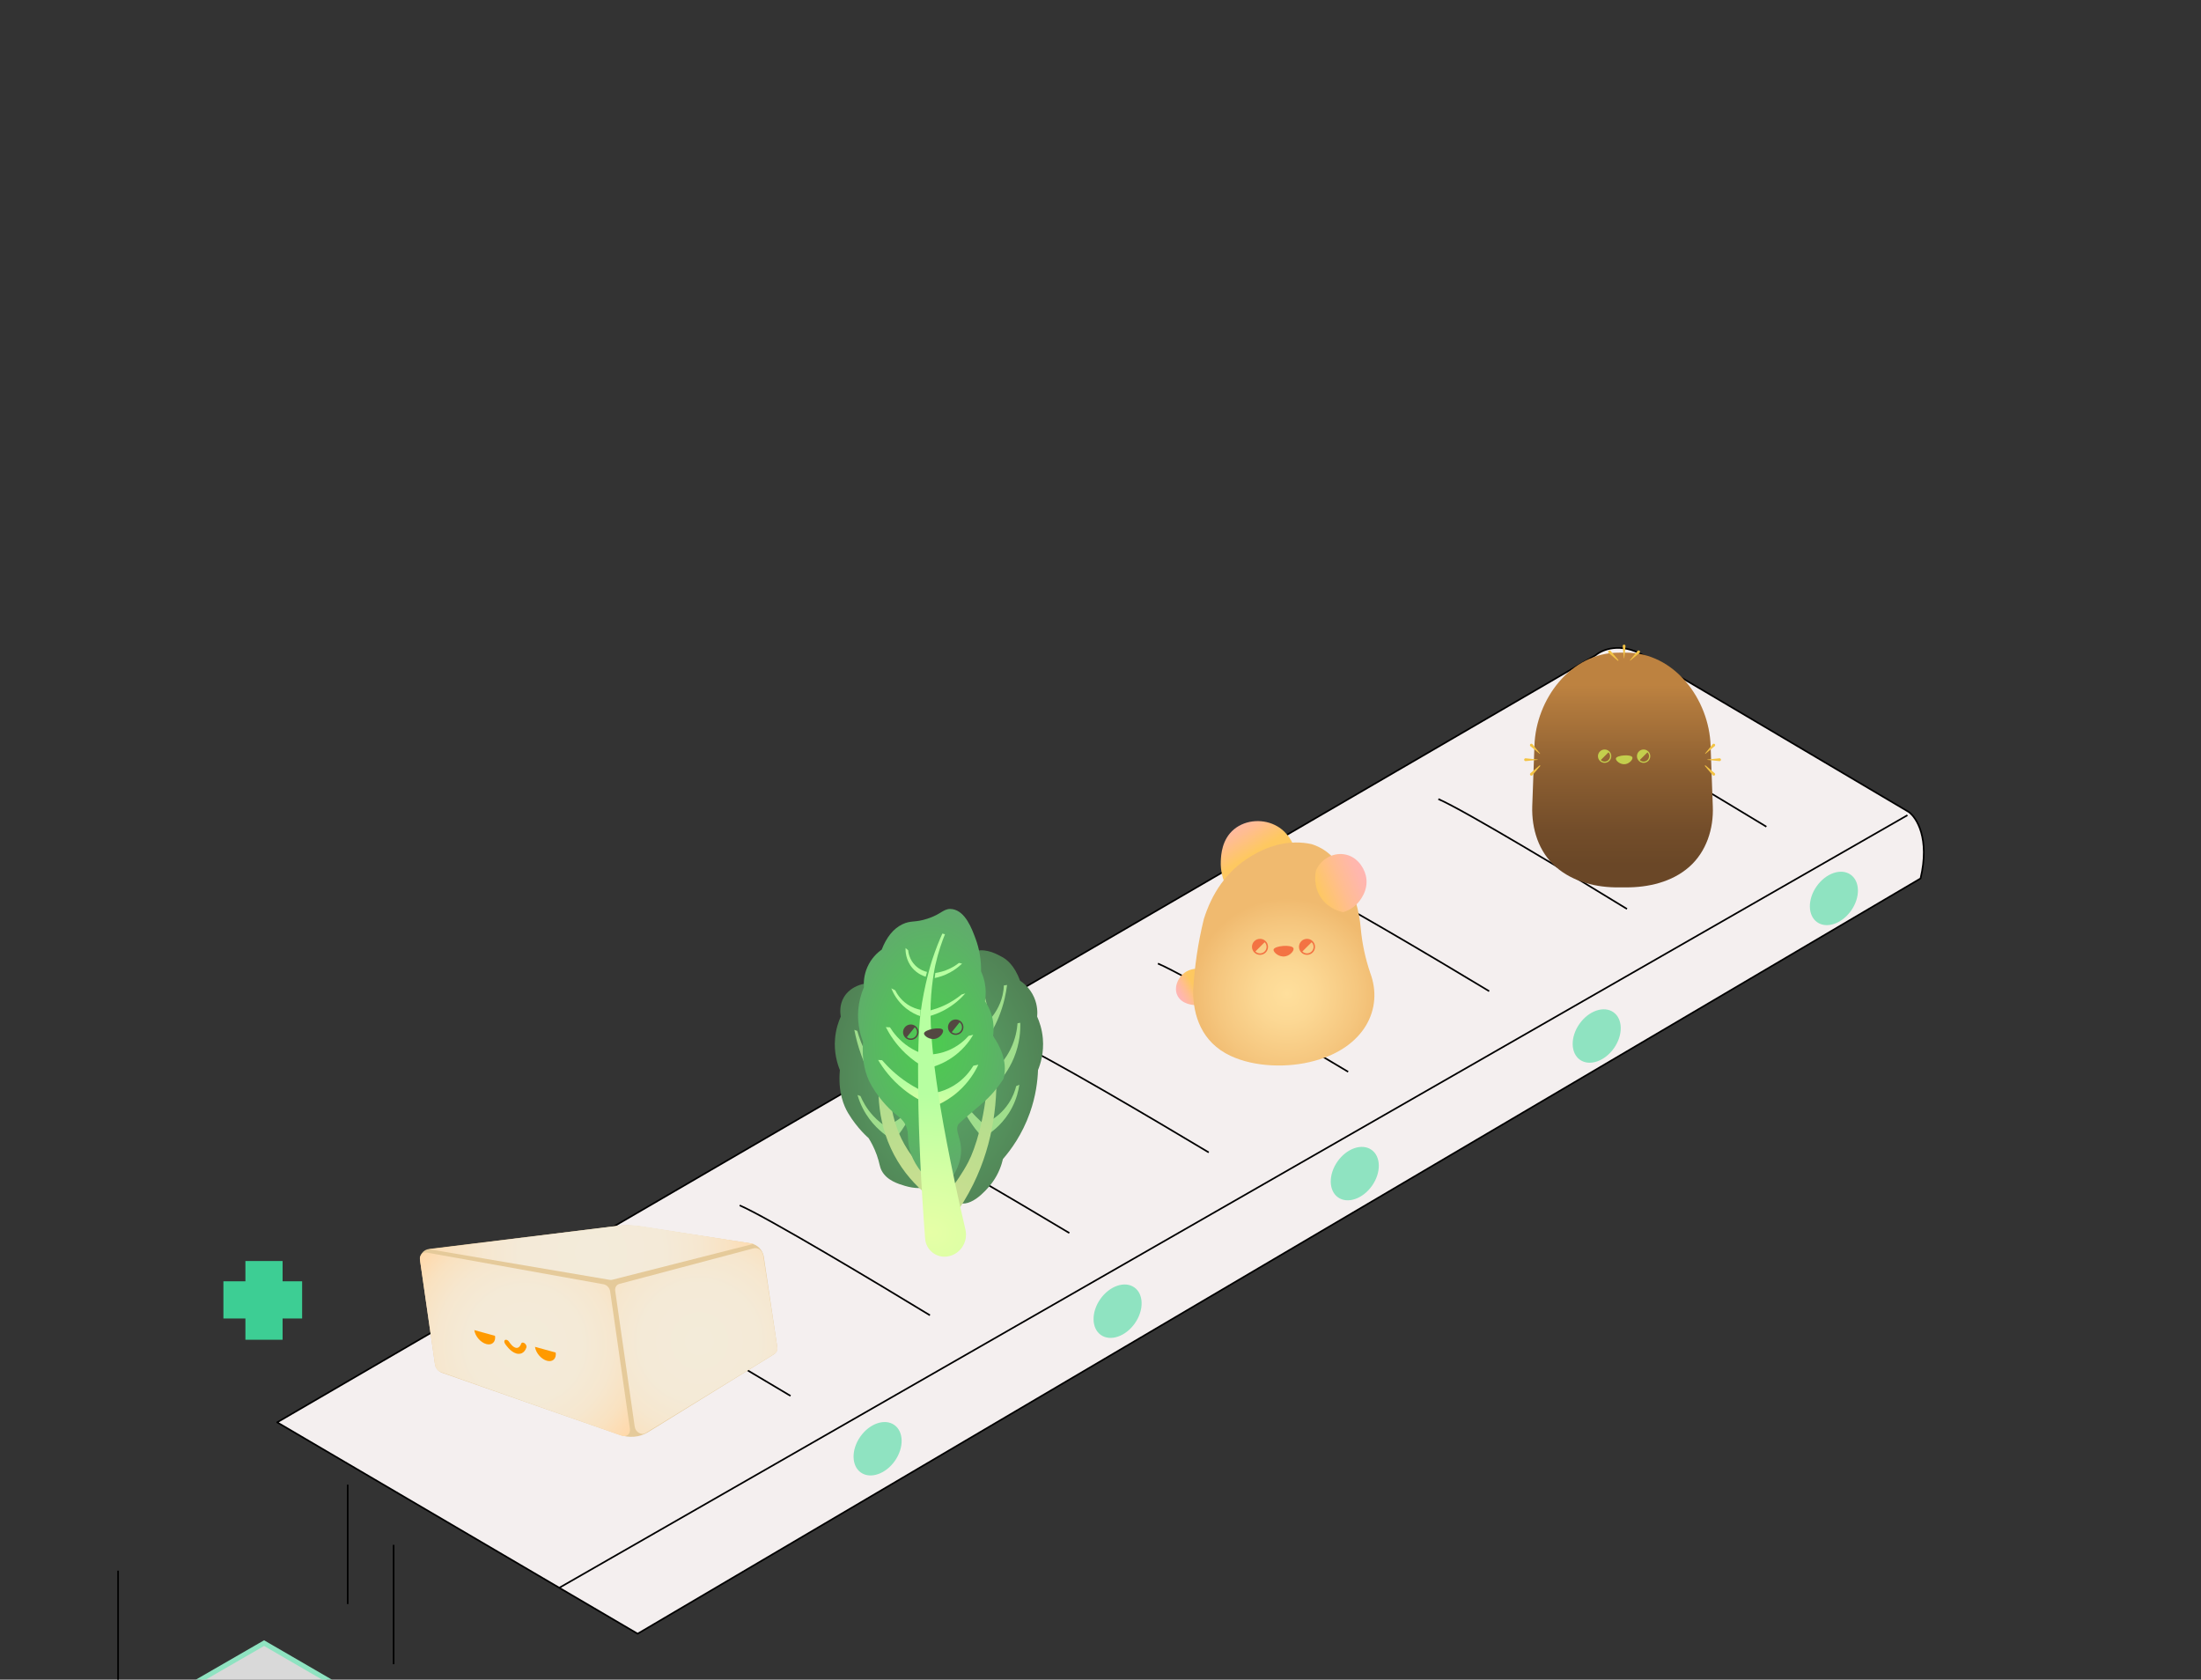 <svg width="1342" height="1024" viewBox="0 0 1342 1024" fill="none" xmlns="http://www.w3.org/2000/svg">
<rect x="0" y="0" width="1342" height="1024" fill="#333333" stroke="none"/>
<g clip-path="url(#clip0_5199_5913)">
<path d="M972.922 399.431L169 867.129L388.777 996L1171.01 535.542C1176.79 511.216 1168.6 498.377 1163.78 494.998C1115.58 466.487 1015.72 407.457 1001.84 399.431C987.959 391.406 976.778 396.087 972.922 399.431Z" fill="#F4EFEF" stroke="black" stroke-linejoin="round"/>
<path d="M366 785C382.24 791.859 450.1 831.858 482 851" stroke="black"/>
<path d="M451 734.857C467.24 741.82 535.1 782.425 567 801.857" stroke="black"/>
<path d="M536 685.714C552.24 692.573 620.1 732.572 652 751.714" stroke="black"/>
<path d="M621 636.571C637.24 643.43 705.1 683.429 737 702.571" stroke="black"/>
<path d="M706 587.429C722.24 594.288 790.1 634.287 822 653.429" stroke="black"/>
<path d="M791 537.285C807.38 544.248 875.825 584.853 908 604.285" stroke="black"/>
<path d="M877 487.143C893.1 494.105 960.375 534.711 992 554.143" stroke="black"/>
<path d="M961 437C977.24 443.963 1045.1 484.568 1077 504" stroke="black"/>
<path d="M341.037 967.974L1163 497" stroke="black"/>
<ellipse cx="535.093" cy="883.231" rx="17.727" ry="12.866" transform="rotate(-54.894 535.093 883.231)" fill="#8FE3C1"/>
<ellipse cx="826.042" cy="715.487" rx="17.727" ry="12.866" transform="rotate(-54.894 826.042 715.487)" fill="#8FE3C1"/>
<ellipse cx="973.554" cy="631.609" rx="17.727" ry="12.866" transform="rotate(-54.894 973.554 631.609)" fill="#8FE3C1"/>
<ellipse cx="1118.17" cy="547.73" rx="17.727" ry="12.866" transform="rotate(-54.894 1118.17 547.73)" fill="#8FE3C1"/>
<ellipse cx="681.423" cy="799.366" rx="17.727" ry="12.866" transform="rotate(-54.894 681.423 799.366)" fill="#8FE3C1"/>
<path d="M245.135 1050.54L160.989 1105.23L72.959 1052.51L161.02 1001.73L245.135 1050.54Z" fill="#D9D9D9" stroke="#8FE3C1" stroke-width="3"/>
<path d="M72 957.539V1030.32" stroke="black"/>
<path d="M240 941.816V1014.59" stroke="black"/>
<path d="M212 905.129V977.906" stroke="black"/>
<path d="M457.604 758.006L390.061 747.651C385.352 746.927 380.653 746.844 376.106 747.404C337.968 752.079 299.828 756.75 261.69 761.425C258.001 761.877 255.633 765.042 256.172 768.795L265.219 831.738C265.551 834.065 267.31 836.148 269.626 836.955C305.584 849.529 341.542 862.099 377.504 874.673C383.614 876.809 389.998 876.28 394.931 873.23C420.599 857.362 446.266 841.491 471.934 825.623C473.423 824.701 474.176 822.983 473.9 821.129C471.16 802.757 468.42 784.381 465.68 766.009C465.077 762.016 461.661 758.628 457.604 758.006Z" fill="#E5CA9A"/>
<path d="M256.049 767.971L265.289 832.266C265.558 834.144 266.911 835.818 268.656 836.433C305.51 849.393 342.369 862.353 379.224 875.31C382.037 876.297 384.518 874.172 384.083 871.143L372.034 787.306C371.726 785.16 370.02 783.327 367.995 782.962L260.236 763.626C257.654 763.164 255.657 765.237 256.049 767.971Z" fill="url(#paint0_radial_5199_5913)"/>
<path d="M375.108 787.018L387.003 869.776C387.479 873.095 391.077 875.223 393.593 873.676C419.835 857.561 446.078 841.442 472.317 825.328C473.571 824.559 474.198 823.036 473.946 821.383C471.076 802.67 468.207 783.957 465.334 765.241C464.899 762.413 462.131 760.343 459.658 760.997L377.651 782.73C375.864 783.203 374.813 784.976 375.108 787.018Z" fill="url(#paint1_radial_5199_5913)"/>
<path d="M376.253 747.373L261.652 761.592L371.758 780.26C372.294 780.35 372.827 780.333 373.328 780.204L459.574 758.291L391.778 747.669C386.53 746.844 381.313 746.747 376.253 747.373Z" fill="url(#paint2_radial_5199_5913)"/>
<path d="M314.849 825.168C311.159 824.152 308.248 819.714 307.894 819.151C307.291 818.198 307.361 817.178 308.055 816.869C308.749 816.563 309.8 817.084 310.402 818.038C310.497 818.187 312.743 821.714 314.968 821.745C316.38 821.773 317.347 820.424 317.781 819.151C318.044 818.382 318.965 818.271 319.852 818.918C320.731 819.558 321.232 820.702 320.973 821.471C320.566 822.664 319.291 825.432 316.229 825.37C315.759 825.366 315.297 825.293 314.849 825.168Z" fill="#FF9A00"/>
<path d="M296.488 819.397C299.981 820.361 302.374 818.117 301.838 814.389L289.193 810.903C289.733 814.632 292.998 818.434 296.488 819.397Z" fill="#FF9A00"/>
<path d="M333.476 829.589C336.969 830.552 339.362 828.309 338.826 824.58L326.182 821.095C326.721 824.823 329.987 828.625 333.476 829.589Z" fill="#FF9A00"/>
<path d="M635.849 633.133C635.358 627.414 633.751 622.849 632.375 619.776C632.583 617.629 632.73 613.085 630.505 608.022C627.951 602.208 623.747 599.064 621.957 597.871C618.533 588.601 613.904 584.805 610.336 583.047C608.406 582.096 601.991 578.174 595.243 579.707C582.678 582.563 583.394 600.647 571.53 606.882C565.484 610.057 555.357 610.583 537.363 599.938C527.71 597.773 518.481 601.201 514.495 608.022C511.782 612.664 512.26 617.579 512.625 619.776C511.249 622.846 509.645 627.414 509.151 633.133C508.403 641.817 510.603 648.701 512.088 652.364C510.849 666.129 514.663 674.476 517.081 678.539C522.762 688.083 529.58 693.816 529.58 693.816C530.962 696.019 532.935 699.51 534.58 704.093C536.458 709.317 536.156 711.075 537.637 713.815C540.83 719.727 547.778 721.787 551.802 722.98C563.901 726.566 568.821 721.317 576.523 726.036C581.727 729.225 580.951 732.52 585.134 733.534C594.093 735.706 604.125 722.148 605.132 720.759C609.051 715.345 610.736 709.991 611.522 706.594C616.357 701.019 623.235 691.682 627.909 678.543C631.596 668.181 632.667 658.954 632.902 652.368C634.397 648.701 636.597 641.817 635.849 633.133Z" fill="url(#paint3_radial_5199_5913)"/>
<path d="M547.364 692.426C550.68 688.079 554.231 682.591 557.301 675.904C558.635 672.998 559.726 670.198 560.617 667.563C560.017 667.778 559.417 667.992 558.817 668.209C558.512 669.037 558.136 669.939 557.68 670.886C557.213 671.855 556.673 672.855 556.038 673.862C552.554 679.384 547.859 682.707 544.314 684.651C545.329 687.244 546.346 689.833 547.364 692.426Z" fill="url(#paint4_radial_5199_5913)"/>
<path d="M542.085 693.539C537.668 690.563 530.874 685.019 526.162 675.907C524.632 672.95 523.579 670.115 522.846 667.567C523.446 667.781 524.046 667.995 524.646 668.213C525.969 671.339 528.299 675.799 532.362 680.209C535.306 683.402 538.296 685.633 540.696 687.153C541.159 689.279 541.622 691.409 542.085 693.539Z" fill="url(#paint5_radial_5199_5913)"/>
<path d="M536.531 665.763C532.728 660.09 528.499 652.578 525.141 643.266C523.127 637.68 521.794 632.466 520.902 627.849C521.502 628.063 522.102 628.277 522.702 628.494C523.878 632.694 525.738 637.911 528.752 643.546C531.675 649.009 534.872 653.343 537.64 656.599C537.272 659.651 536.9 662.707 536.531 665.763Z" fill="url(#paint6_radial_5199_5913)"/>
<path d="M597.639 691.872C593.766 687.36 589.449 681.342 585.884 673.683C584.53 670.774 583.442 667.974 582.568 665.343C583.168 665.557 583.768 665.771 584.368 665.988C584.674 666.816 585.049 667.718 585.505 668.665C585.505 668.665 586.214 670.132 587.148 671.641C588.344 673.567 592.716 678.697 599.303 684.928C598.752 687.244 598.194 689.556 597.639 691.872Z" fill="url(#paint7_radial_5199_5913)"/>
<path d="M604.585 629.101C607.547 623.852 610.627 617.014 612.575 608.691C613.249 605.807 613.715 603.063 614.028 600.495C613.379 600.586 612.733 600.681 612.084 600.772C612.014 602.544 611.792 604.523 611.308 606.649C609.701 613.716 606.024 618.733 603.473 621.603C603.845 624.101 604.213 626.6 604.585 629.101Z" fill="url(#paint8_radial_5199_5913)"/>
<path d="M607.917 660.764C610.868 657.652 615.1 652.421 618.195 644.933C621.873 636.035 622.224 628.109 622.083 623.548C621.529 623.639 620.971 623.734 620.416 623.825C620.146 627.499 619.237 633.442 615.971 639.933C613.311 645.224 610.047 648.965 607.637 651.322C607.731 654.47 607.823 657.617 607.917 660.764Z" fill="url(#paint9_radial_5199_5913)"/>
<path d="M602.082 691.872C605.742 689.43 612.423 684.23 617.083 675.206C619.841 669.862 621.006 664.897 621.529 661.318C620.88 661.596 620.234 661.873 619.585 662.15C618.929 664.806 617.672 668.525 615.139 672.427C611.314 678.321 606.524 681.634 603.749 683.258C603.194 686.132 602.64 689.002 602.082 691.872Z" fill="url(#paint10_radial_5199_5913)"/>
<path d="M602.083 659.097C602.434 650.427 601.929 644.273 601.251 636.045C599.855 619.095 597.149 605.211 594.862 595.495C595.234 594.664 595.602 593.829 595.974 592.997C603.834 615.786 618.793 670.258 593.476 721.87C589.76 729.446 585.51 736.277 580.977 742.424C579.124 738.165 577.275 733.905 575.422 729.649C577.201 727.775 579.415 725.288 581.949 721.863C581.949 721.863 586.63 715.635 590.37 708.471C594.697 700.187 600.287 682.58 602.083 659.097Z" fill="url(#paint11_radial_5199_5913)"/>
<path d="M553.476 612.159C551.718 611.232 549.956 610.306 548.198 609.38C545.138 615.776 521.968 666.157 547.366 707.98C553.44 717.98 561.062 725.468 568.476 731.032C567.922 726.032 567.364 721.033 566.81 716.033C560.813 711.012 556.549 705.791 553.476 701.033C530.46 665.441 550.282 619.302 553.476 612.159Z" fill="url(#paint12_radial_5199_5913)"/>
<path d="M565.694 717.98C565.062 717.98 564.459 717.713 564.038 717.236C557.781 710.222 554.321 703.057 553.76 695.935C553.693 695.107 553.669 694.293 553.644 693.507C553.56 690.924 553.483 688.486 552.048 685.654C550.658 682.911 548.823 681.451 546.496 679.602C545.872 679.104 545.223 678.588 544.542 678.016C544.251 677.774 537.366 671.928 531.562 662.174C527.218 654.876 525.376 645.557 526.218 635.196C523.755 628.895 522.755 622.074 523.323 615.439C523.723 610.779 524.878 606.225 526.748 601.895C526.523 598.832 526.755 594.387 528.846 589.626C531.183 584.31 534.783 580.921 537.598 578.931C540.521 571.36 544.714 566.188 550.069 563.549C552.858 562.174 554.988 561.967 557.241 561.746C559.339 561.539 561.718 561.307 565.452 560.09C569.564 558.749 571.863 557.353 573.709 556.234C575.554 555.111 577.151 554.143 579.379 554.143C579.842 554.143 580.309 554.185 580.807 554.269C588.657 555.613 592.531 566.076 594.847 572.328C597.184 578.637 598.296 585.314 598.163 592.18C599.156 594.327 599.9 596.58 600.377 598.882C601.163 602.678 601.222 606.555 600.559 610.422C602.166 612.72 603.43 615.218 604.314 617.86C605.781 622.232 606.181 626.972 605.486 631.635C609.283 636.972 614.578 646.764 611.977 657.297C611.918 657.539 611.816 657.771 611.679 657.982C607.858 663.823 603.521 668.788 598.78 672.742C595.885 675.16 593.615 677.125 589.095 681.044C584.836 684.735 584.404 685.188 584.099 685.851C583.179 687.847 583.607 689.556 584.509 692.647C585.099 694.665 585.765 696.952 585.962 699.763C586.323 704.934 584.916 710.313 581.783 715.748C581.418 716.383 580.762 716.797 580.032 716.853L565.866 717.966C565.813 717.976 565.754 717.98 565.694 717.98Z" fill="url(#paint13_radial_5199_5913)"/>
<path d="M552.389 614.699C555.596 617.274 558.772 618.702 561.07 619.505C561.158 618.214 561.249 616.923 561.337 615.632C559.435 615.263 556.294 614.4 553.056 612.158C548.848 609.25 546.743 605.587 545.841 603.744C545.041 603.344 544.238 602.945 543.438 602.541C544.532 605.26 547.038 610.4 552.389 614.699Z" fill="url(#paint14_radial_5199_5913)"/>
<path d="M569.887 596.268C572.318 595.777 575.705 594.812 579.371 592.794C582.561 591.04 584.94 589.054 586.586 587.451C585.961 587.317 585.34 587.184 584.716 587.051C583.323 588.135 581.547 589.324 579.371 590.391C575.88 592.1 572.659 592.851 570.29 593.194C570.153 594.219 570.02 595.244 569.887 596.268Z" fill="url(#paint15_radial_5199_5913)"/>
<path d="M568.818 642.747C568.997 645.241 569.176 647.733 569.352 650.227C572.664 649.154 577.696 647.083 582.844 643.013C588.318 638.687 591.595 633.943 593.395 630.859C592.462 631.08 591.525 631.305 590.592 631.526C588.342 634.045 584.118 638.063 577.636 640.606C574.296 641.922 571.236 642.498 568.818 642.747Z" fill="url(#paint16_radial_5199_5913)"/>
<path d="M567.484 615.902C567.351 617.06 567.217 618.218 567.084 619.376C569.603 618.639 572.533 617.548 575.632 615.902C581.713 612.674 585.931 608.646 588.587 605.618C587.829 605.839 587.075 606.064 586.317 606.285C583.562 608.558 579.751 611.207 574.828 613.362C572.186 614.523 569.698 615.33 567.484 615.902Z" fill="url(#paint17_radial_5199_5913)"/>
<path d="M593.502 649.718C591.67 652.743 587.905 658.006 581.252 661.985C577.519 664.22 573.985 665.385 571.301 666.027C571.543 668.504 571.782 670.984 572.024 673.461C575.417 671.89 579.824 669.395 584.27 665.465C590.898 659.602 594.572 653.22 596.516 649.111C595.513 649.315 594.506 649.518 593.502 649.718Z" fill="url(#paint18_radial_5199_5913)"/>
<path d="M556.396 590.257C559.312 593.615 562.775 594.952 564.41 595.467C564.677 594.489 564.944 593.51 565.21 592.531C563.817 592.204 560.821 591.299 558.133 588.657C554.438 585.029 553.848 580.601 553.725 579.307C553.192 578.861 552.655 578.415 552.122 577.97C552.076 579.422 552.059 585.264 556.396 590.257Z" fill="url(#paint19_radial_5199_5913)"/>
<path d="M563.476 650.627C563.119 647.866 562.764 645.108 562.406 642.346C560.006 641.49 557.125 640.196 554.125 638.206C548.188 634.269 544.609 629.484 542.637 626.319C541.791 626.273 540.945 626.231 540.1 626.186C542.352 630.575 546.156 636.662 552.388 642.48C556.322 646.15 560.217 648.771 563.476 650.627Z" fill="url(#paint20_radial_5199_5913)"/>
<path d="M565.48 666.518C561.883 665.002 557.767 662.939 553.458 660.108C546.476 655.515 541.37 650.469 537.829 646.35C537.029 646.305 536.226 646.262 535.426 646.217C538.247 650.989 543.096 657.834 550.921 664.114C556.434 668.539 561.799 671.374 566.014 673.195C565.835 670.97 565.659 668.746 565.48 666.518Z" fill="url(#paint21_radial_5199_5913)"/>
<path d="M567.365 617.994C567.221 602.054 570.291 588.391 570.291 588.391C572.126 580.219 574.481 573.735 576.169 569.56L574.565 569.16C572.934 572.799 570.579 578.413 568.288 585.454C568.288 585.454 563.484 600.219 561.256 617.72C559.01 635.351 558.817 686.343 564.059 755.105C564.561 761.663 570.288 766.694 576.839 766.094C577.014 766.077 577.19 766.059 577.365 766.038C577.541 766.017 577.72 765.989 577.892 765.961C585.506 764.719 590.384 757.14 588.64 749.625C569.554 667.431 567.498 632.944 567.365 617.994Z" fill="url(#paint22_radial_5199_5913)"/>
<path d="M563.403 629.989C563.248 631.505 567.154 634.399 570.87 633.136C573.653 632.189 575.6 629.161 574.905 627.901C573.684 625.694 563.641 627.666 563.403 629.989Z" fill="#534741"/>
<path d="M558.265 625.607C556.233 623.983 553.268 624.316 551.644 626.348C550.019 628.379 550.352 631.344 552.384 632.969C554.416 634.593 557.381 634.26 559.006 632.228C560.63 630.197 560.3 627.232 558.265 625.607ZM558.328 631.688C557.002 633.348 554.584 633.614 552.928 632.291L557.725 626.288C559.384 627.611 559.655 630.028 558.328 631.688Z" fill="#534741"/>
<path d="M585.658 622.548C583.626 620.923 580.661 621.257 579.036 623.288C577.412 625.32 577.745 628.285 579.777 629.909C581.808 631.534 584.773 631.2 586.398 629.169C588.023 627.134 587.689 624.172 585.658 622.548ZM585.721 628.625C584.394 630.284 581.977 630.551 580.321 629.228L585.117 623.225C586.774 624.551 587.044 626.969 585.721 628.625Z" fill="#534741"/>
<path d="M172.303 803.822V816.781H149.633V803.822H136.215V781.151H149.633V768.781H172.303V781.151H184.215V803.822H172.303Z" fill="#3DCE94"/>
<path d="M736.046 610.952C736.472 610.042 739.078 604.211 736.275 597.919C734.26 593.404 730.619 591.245 729.362 590.574C728.193 590.637 724.051 590.996 720.791 594.282C718.075 597.017 715.737 602.023 717.769 606.619C720.354 612.461 727.841 612.749 728.865 612.774C732.172 612.847 734.729 611.678 736.046 610.952Z" fill="url(#paint23_linear_5199_5913)"/>
<path d="M746.812 538.55C745.664 535.797 744.068 530.948 744.346 524.857C744.512 521.227 744.949 511.733 752.446 505.547C759.697 499.561 770.719 499.01 778.858 503.792C785.647 507.783 788.281 514.222 789.07 516.431C786.073 520.286 780.978 525.837 773.223 530.474C762.486 536.899 752.228 538.237 746.812 538.55Z" fill="url(#paint24_linear_5199_5913)"/>
<path d="M801.473 646.746C785.352 651.191 765.001 650.59 750.316 643.716C732.426 635.342 727.425 618.746 727.489 604.092C728.302 589.335 730.458 574.719 734.042 560.191C738.705 545.484 747.164 531.181 763.493 521.561C773.942 515.406 786.5 511.716 799.779 514.644C811.01 518.19 816.859 526.774 820.782 534.776C825.754 544.919 828.779 555.279 829.692 566.079C830.53 575.274 832.442 584.22 835.47 593.159C843.718 615.183 831.649 638.65 801.473 646.746Z" fill="url(#paint25_radial_5199_5913)"/>
<path d="M819.004 556.104C817.38 555.795 810.668 554.324 805.974 548.029C800.251 540.354 802.156 531.713 802.452 530.474C805.548 523.761 812.503 519.854 819.38 520.798C826.86 521.823 831.371 528.199 832.738 533.634C835.065 542.882 828.441 549.967 827.505 550.936C824.413 554.131 820.923 555.507 819.004 556.104Z" fill="url(#paint26_linear_5199_5913)"/>
<path d="M776.527 578.894C776.192 580.438 779.894 583.872 783.88 582.994C786.863 582.338 789.229 579.441 788.652 578.065C787.644 575.653 777.038 576.527 776.527 578.894Z" fill="#F37343"/>
<path d="M771.722 573.788C769.81 571.882 766.708 571.882 764.795 573.788C762.883 575.695 762.883 578.788 764.795 580.694C766.708 582.601 769.81 582.601 771.722 580.694C773.635 578.788 773.635 575.695 771.722 573.788ZM771.085 580.059C769.525 581.614 766.996 581.614 765.436 580.059L771.085 574.427C772.645 575.979 772.645 578.5 771.085 580.059Z" fill="#F37343"/>
<path d="M800.381 573.788C798.468 571.882 795.366 571.882 793.454 573.788C791.541 575.695 791.541 578.788 793.454 580.694C795.366 582.601 798.468 582.601 800.381 580.694C802.293 578.788 802.293 575.695 800.381 573.788ZM799.74 580.059C798.18 581.614 795.651 581.614 794.091 580.059L799.74 574.427C801.3 575.979 801.3 578.5 799.74 580.059Z" fill="#F37343"/>
<path d="M991.33 540.992C989.697 540.978 988.88 540.978 987.247 540.992C973.647 541.188 959.072 537.704 948.631 528.502C938.084 519.204 933.811 505.3 934.249 491.484C934.691 479.225 935.136 466.966 935.578 454.708C936.426 426.496 957.593 397.66 987.453 397.888C988.922 397.888 989.655 397.888 991.123 397.888C1020.98 397.66 1042.15 426.496 1043 454.708C1043.44 466.966 1043.89 479.225 1044.33 491.484C1044.92 505.24 1040.41 519.281 1029.95 528.502C1019.44 537.764 1004.98 541.065 991.33 540.992Z" fill="url(#paint27_linear_5199_5913)"/>
<path d="M991.098 393.945L990.359 401.215C990.352 401.278 990.296 401.323 990.233 401.316C990.177 401.309 990.134 401.267 990.131 401.215L989.391 393.945C989.342 393.475 989.686 393.054 990.159 393.005C990.629 392.956 991.049 393.299 991.098 393.773C991.102 393.829 991.102 393.892 991.098 393.945Z" fill="#F3C344"/>
<path d="M999.664 398.06L994.025 402.695C993.965 402.744 993.877 402.737 993.828 402.674C993.786 402.621 993.786 402.547 993.828 402.495L998.459 396.85C998.76 396.485 999.3 396.432 999.664 396.73C1000.03 397.032 1000.08 397.572 999.784 397.937C999.749 397.986 999.707 398.028 999.664 398.06Z" fill="#F3C344"/>
<path d="M982.031 396.854L986.749 402.408C986.843 402.52 986.829 402.688 986.717 402.783C986.615 402.871 986.468 402.867 986.37 402.783L980.825 398.061C980.464 397.755 980.422 397.215 980.727 396.854C981.032 396.492 981.572 396.45 981.933 396.755C981.968 396.787 982.003 396.822 982.031 396.854Z" fill="#F3C344"/>
<path d="M930.257 462.297L937.519 463.037C937.582 463.044 937.628 463.1 937.621 463.163C937.614 463.219 937.572 463.261 937.519 463.265L930.257 464.005C929.787 464.054 929.366 463.71 929.317 463.237C929.268 462.767 929.612 462.346 930.085 462.297C930.141 462.293 930.204 462.293 930.257 462.297Z" fill="#F3C344"/>
<path d="M934.368 453.722L938.998 459.367C939.047 459.427 939.04 459.515 938.977 459.564C938.924 459.606 938.851 459.606 938.798 459.564L933.162 454.932C932.797 454.631 932.745 454.09 933.043 453.726C933.344 453.361 933.884 453.308 934.248 453.606C934.294 453.641 934.336 453.683 934.368 453.722Z" fill="#F3C344"/>
<path d="M933.163 471.373L938.712 466.651C938.824 466.556 938.992 466.57 939.087 466.682C939.174 466.784 939.171 466.931 939.087 467.03L934.369 472.58C934.064 472.941 933.524 472.983 933.163 472.678C932.802 472.373 932.76 471.833 933.065 471.471C933.096 471.436 933.131 471.401 933.163 471.373Z" fill="#F3C344"/>
<path d="M1048.37 462.297L1041.11 463.037C1041.04 463.044 1041 463.1 1041 463.163C1041.01 463.219 1041.05 463.261 1041.11 463.265L1048.37 464.005C1048.84 464.054 1049.26 463.71 1049.31 463.237C1049.36 462.767 1049.01 462.346 1048.54 462.297C1048.48 462.293 1048.42 462.293 1048.37 462.297Z" fill="#F3C344"/>
<path d="M1044.26 453.723L1039.63 459.368C1039.58 459.427 1039.58 459.515 1039.65 459.564C1039.7 459.606 1039.77 459.606 1039.83 459.564L1045.47 454.93C1045.83 454.628 1045.88 454.088 1045.58 453.723C1045.28 453.358 1044.74 453.305 1044.38 453.603C1044.33 453.642 1044.29 453.684 1044.26 453.723Z" fill="#F3C344"/>
<path d="M1045.46 471.373L1039.91 466.651C1039.8 466.556 1039.63 466.57 1039.54 466.682C1039.45 466.784 1039.45 466.931 1039.54 467.03L1044.26 472.584C1044.56 472.945 1045.1 472.987 1045.46 472.682C1045.82 472.377 1045.87 471.836 1045.56 471.475C1045.53 471.436 1045.5 471.401 1045.46 471.373Z" fill="#F3C344"/>
<path d="M985.234 462.378C984.957 463.665 988.028 466.521 991.333 465.791C993.808 465.244 995.767 462.834 995.29 461.686C994.456 459.676 985.658 460.409 985.234 462.378Z" fill="#C4CF4D"/>
<path d="M981.252 458.126C979.664 456.536 977.095 456.536 975.507 458.126C973.919 459.715 973.919 462.287 975.507 463.876C977.095 465.465 979.664 465.465 981.252 463.876C982.836 462.29 982.836 459.715 981.252 458.126ZM980.723 463.346C979.429 464.641 977.33 464.641 976.037 463.346L980.723 458.655C982.016 459.95 982.016 462.052 980.723 463.346Z" fill="#C4CF4D"/>
<path d="M1005.02 458.126C1003.43 456.536 1000.86 456.536 999.273 458.126C997.685 459.715 997.685 462.287 999.273 463.876C1000.86 465.465 1003.43 465.465 1005.02 463.876C1006.61 462.29 1006.61 459.715 1005.02 458.126ZM1004.49 463.346C1003.2 464.641 1001.1 464.641 999.802 463.346L1004.49 458.655C1005.78 459.95 1005.78 462.052 1004.49 463.346Z" fill="#C4CF4D"/>
</g>
<defs>
<radialGradient id="paint0_radial_5199_5913" cx="0" cy="0" r="1" gradientUnits="userSpaceOnUse" gradientTransform="translate(320.053 819.543) scale(83.379 82.775)">
<stop stop-color="#F3EBD9"/>
<stop offset="0.413" stop-color="#F4EAD7"/>
<stop offset="0.639" stop-color="#F6E7CF"/>
<stop offset="0.82" stop-color="#F9E2C1"/>
<stop offset="0.976" stop-color="#FEDAAE"/>
<stop offset="1" stop-color="#FFD9AA"/>
</radialGradient>
<radialGradient id="paint1_radial_5199_5913" cx="0" cy="0" r="1" gradientUnits="userSpaceOnUse" gradientTransform="translate(426.423 817.518) scale(85.394 84.775)">
<stop stop-color="#F3EBD9"/>
<stop offset="0.413" stop-color="#F4EAD7"/>
<stop offset="0.639" stop-color="#F6E7CF"/>
<stop offset="0.82" stop-color="#F9E2C1"/>
<stop offset="0.976" stop-color="#FEDAAE"/>
<stop offset="1" stop-color="#FFD9AA"/>
</radialGradient>
<radialGradient id="paint2_radial_5199_5913" cx="0" cy="0" r="1" gradientUnits="userSpaceOnUse" gradientTransform="translate(361.128 763.628) scale(102.028 101.288)">
<stop stop-color="#F3EBDA"/>
<stop offset="0.416" stop-color="#F4EAD8"/>
<stop offset="0.644" stop-color="#F6E7D0"/>
<stop offset="0.825" stop-color="#F9E2C2"/>
<stop offset="0.982" stop-color="#FEDBAF"/>
<stop offset="1" stop-color="#FFDAAC"/>
</radialGradient>
<radialGradient id="paint3_radial_5199_5913" cx="0" cy="0" r="1" gradientUnits="userSpaceOnUse" gradientTransform="translate(572.502 656.556) scale(70.689 94.107)">
<stop stop-color="#5AA668"/>
<stop offset="0.487" stop-color="#56965F"/>
<stop offset="1" stop-color="#508054"/>
</radialGradient>
<radialGradient id="paint4_radial_5199_5913" cx="0" cy="0" r="1" gradientUnits="userSpaceOnUse" gradientTransform="translate(614.422 811.441) rotate(-128.456) scale(35.975 62.922)">
<stop stop-color="#C8DE90"/>
<stop offset="0.457" stop-color="#B8DE8E"/>
<stop offset="1" stop-color="#9FDE8C"/>
</radialGradient>
<radialGradient id="paint5_radial_5199_5913" cx="0" cy="0" r="1" gradientUnits="userSpaceOnUse" gradientTransform="translate(508.767 794.044) rotate(-51.544) scale(28.316 49.526)">
<stop stop-color="#C8DE90"/>
<stop offset="0.457" stop-color="#B8DE8E"/>
<stop offset="1" stop-color="#9FDE8C"/>
</radialGradient>
<radialGradient id="paint6_radial_5199_5913" cx="0" cy="0" r="1" gradientUnits="userSpaceOnUse" gradientTransform="translate(396.798 872.869) rotate(-51.544) scale(65.142 113.936)">
<stop stop-color="#C8DE90"/>
<stop offset="0.457" stop-color="#B8DE8E"/>
<stop offset="1" stop-color="#9FDE8C"/>
</radialGradient>
<radialGradient id="paint7_radial_5199_5913" cx="0" cy="0" r="1" gradientUnits="userSpaceOnUse" gradientTransform="translate(540.397 807.873) rotate(-51.544) scale(34.296 59.985)">
<stop stop-color="#C8DE90"/>
<stop offset="0.457" stop-color="#B8DE8E"/>
<stop offset="1" stop-color="#9FDE8C"/>
</radialGradient>
<radialGradient id="paint8_radial_5199_5913" cx="0" cy="0" r="1" gradientUnits="userSpaceOnUse" gradientTransform="translate(742.688 810.119) rotate(-128.456) scale(59.066 103.309)">
<stop stop-color="#C8DE90"/>
<stop offset="0.457" stop-color="#B8DE8E"/>
<stop offset="1" stop-color="#9FDE8C"/>
</radialGradient>
<radialGradient id="paint9_radial_5199_5913" cx="0" cy="0" r="1" gradientUnits="userSpaceOnUse" gradientTransform="translate(760.412 875.578) rotate(-128.456) scale(68.538 119.876)">
<stop stop-color="#C8DE90"/>
<stop offset="0.457" stop-color="#B8DE8E"/>
<stop offset="1" stop-color="#9FDE8C"/>
</radialGradient>
<radialGradient id="paint10_radial_5199_5913" cx="0" cy="0" r="1" gradientUnits="userSpaceOnUse" gradientTransform="translate(666.917 827.571) rotate(-128.456) scale(39.593 69.251)">
<stop stop-color="#C8DE90"/>
<stop offset="0.457" stop-color="#B8DE8E"/>
<stop offset="1" stop-color="#9FDE8C"/>
</radialGradient>
<radialGradient id="paint11_radial_5199_5913" cx="0" cy="0" r="1" gradientUnits="userSpaceOnUse" gradientTransform="translate(580.923 730.741) rotate(-79.874) scale(99.742 132.815)">
<stop stop-color="#C8DE90"/>
<stop offset="0.457" stop-color="#B8DE8E"/>
<stop offset="1" stop-color="#9FDE8C"/>
</radialGradient>
<radialGradient id="paint12_radial_5199_5913" cx="0" cy="0" r="1" gradientUnits="userSpaceOnUse" gradientTransform="translate(561.006 723.845) rotate(-100.126) scale(93.967 125.125)">
<stop stop-color="#C8DE90"/>
<stop offset="0.457" stop-color="#B8DE8E"/>
<stop offset="1" stop-color="#9FDE8C"/>
</radialGradient>
<radialGradient id="paint13_radial_5199_5913" cx="0" cy="0" r="1" gradientUnits="userSpaceOnUse" gradientTransform="translate(567.921 636.049) scale(59.444 91.095)">
<stop stop-color="#4CCC4F"/>
<stop offset="0.487" stop-color="#56BC5E"/>
<stop offset="1" stop-color="#64A671"/>
</radialGradient>
<radialGradient id="paint14_radial_5199_5913" cx="0" cy="0" r="1" gradientUnits="userSpaceOnUse" gradientTransform="translate(563.67 680.968) rotate(-96.671) scale(22.409 39.2)">
<stop stop-color="#E6FFA6"/>
<stop offset="0.407" stop-color="#D6FFA4"/>
<stop offset="1" stop-color="#B7FFA1"/>
</radialGradient>
<radialGradient id="paint15_radial_5199_5913" cx="0" cy="0" r="1" gradientUnits="userSpaceOnUse" gradientTransform="translate(563.668 680.968) rotate(-96.671) scale(22.409 39.2)">
<stop stop-color="#E6FFA6"/>
<stop offset="0.407" stop-color="#D6FFA4"/>
<stop offset="1" stop-color="#B7FFA1"/>
</radialGradient>
<radialGradient id="paint16_radial_5199_5913" cx="0" cy="0" r="1" gradientUnits="userSpaceOnUse" gradientTransform="translate(563.67 680.968) rotate(-96.671) scale(22.409 39.2)">
<stop stop-color="#E6FFA6"/>
<stop offset="0.407" stop-color="#D6FFA4"/>
<stop offset="1" stop-color="#B7FFA1"/>
</radialGradient>
<radialGradient id="paint17_radial_5199_5913" cx="0" cy="0" r="1" gradientUnits="userSpaceOnUse" gradientTransform="translate(563.669 680.968) rotate(-96.671) scale(22.409 39.2)">
<stop stop-color="#E6FFA6"/>
<stop offset="0.407" stop-color="#D6FFA4"/>
<stop offset="1" stop-color="#B7FFA1"/>
</radialGradient>
<radialGradient id="paint18_radial_5199_5913" cx="0" cy="0" r="1" gradientUnits="userSpaceOnUse" gradientTransform="translate(567.413 685.016) rotate(-108.022) scale(22.411 39.201)">
<stop stop-color="#E6FFA6"/>
<stop offset="0.407" stop-color="#D6FFA4"/>
<stop offset="1" stop-color="#B7FFA1"/>
</radialGradient>
<radialGradient id="paint19_radial_5199_5913" cx="0" cy="0" r="1" gradientUnits="userSpaceOnUse" gradientTransform="translate(563.67 680.968) rotate(-96.671) scale(22.409 39.2)">
<stop stop-color="#E6FFA6"/>
<stop offset="0.407" stop-color="#D6FFA4"/>
<stop offset="1" stop-color="#B7FFA1"/>
</radialGradient>
<radialGradient id="paint20_radial_5199_5913" cx="0" cy="0" r="1" gradientUnits="userSpaceOnUse" gradientTransform="translate(563.669 680.968) rotate(-96.671) scale(22.409 39.2)">
<stop stop-color="#E6FFA6"/>
<stop offset="0.407" stop-color="#D6FFA4"/>
<stop offset="1" stop-color="#B7FFA1"/>
</radialGradient>
<radialGradient id="paint21_radial_5199_5913" cx="0" cy="0" r="1" gradientUnits="userSpaceOnUse" gradientTransform="translate(563.669 680.968) rotate(-96.671) scale(22.409 39.2)">
<stop stop-color="#E6FFA6"/>
<stop offset="0.407" stop-color="#D6FFA4"/>
<stop offset="1" stop-color="#B7FFA1"/>
</radialGradient>
<radialGradient id="paint22_radial_5199_5913" cx="0" cy="0" r="1" gradientUnits="userSpaceOnUse" gradientTransform="translate(567.447 751.293) rotate(-81.87) scale(83.779 111.557)">
<stop stop-color="#E6FFA6"/>
<stop offset="0.407" stop-color="#D6FFA4"/>
<stop offset="1" stop-color="#B7FFA1"/>
</radialGradient>
<linearGradient id="paint23_linear_5199_5913" x1="718.691" y1="607.712" x2="728.55" y2="602.237" gradientUnits="userSpaceOnUse">
<stop stop-color="#FFB5B5"/>
<stop offset="0.195" stop-color="#FFB7AB"/>
<stop offset="0.523" stop-color="#FFBD91"/>
<stop offset="0.942" stop-color="#FEC766"/>
<stop offset="1" stop-color="#FEC860"/>
</linearGradient>
<linearGradient id="paint24_linear_5199_5913" x1="748.596" y1="496.17" x2="763.825" y2="520.529" gradientUnits="userSpaceOnUse">
<stop stop-color="#FFB5B5"/>
<stop offset="0.195" stop-color="#FFB7AB"/>
<stop offset="0.523" stop-color="#FFBD91"/>
<stop offset="0.942" stop-color="#FEC766"/>
<stop offset="1" stop-color="#FEC860"/>
</linearGradient>
<radialGradient id="paint25_radial_5199_5913" cx="0" cy="0" r="1" gradientUnits="userSpaceOnUse" gradientTransform="translate(784.799 605.839) scale(58.354 58.178)">
<stop stop-color="#FFDF9C"/>
<stop offset="0.293" stop-color="#FCD894"/>
<stop offset="0.748" stop-color="#F5C67E"/>
<stop offset="1" stop-color="#F0BA6F"/>
</radialGradient>
<linearGradient id="paint26_linear_5199_5913" x1="844.173" y1="527.68" x2="803.043" y2="543.851" gradientUnits="userSpaceOnUse">
<stop stop-color="white"/>
<stop offset="0.254" stop-color="#FFB5B5"/>
<stop offset="0.399" stop-color="#FFB7AB"/>
<stop offset="0.644" stop-color="#FFBD91"/>
<stop offset="0.957" stop-color="#FEC766"/>
<stop offset="1" stop-color="#FEC860"/>
</linearGradient>
<linearGradient id="paint27_linear_5199_5913" x1="989.299" y1="527.477" x2="989.299" y2="417.626" gradientUnits="userSpaceOnUse">
<stop stop-color="#6A4727"/>
<stop offset="0.193" stop-color="#734D2A"/>
<stop offset="0.506" stop-color="#8B5E31"/>
<stop offset="0.897" stop-color="#B27A3D"/>
<stop offset="1" stop-color="#BD8240"/>
</linearGradient>
<clipPath id="clip0_5199_5913">
<rect width="1342" height="1024" fill="white"/>
</clipPath>
</defs>
</svg>
